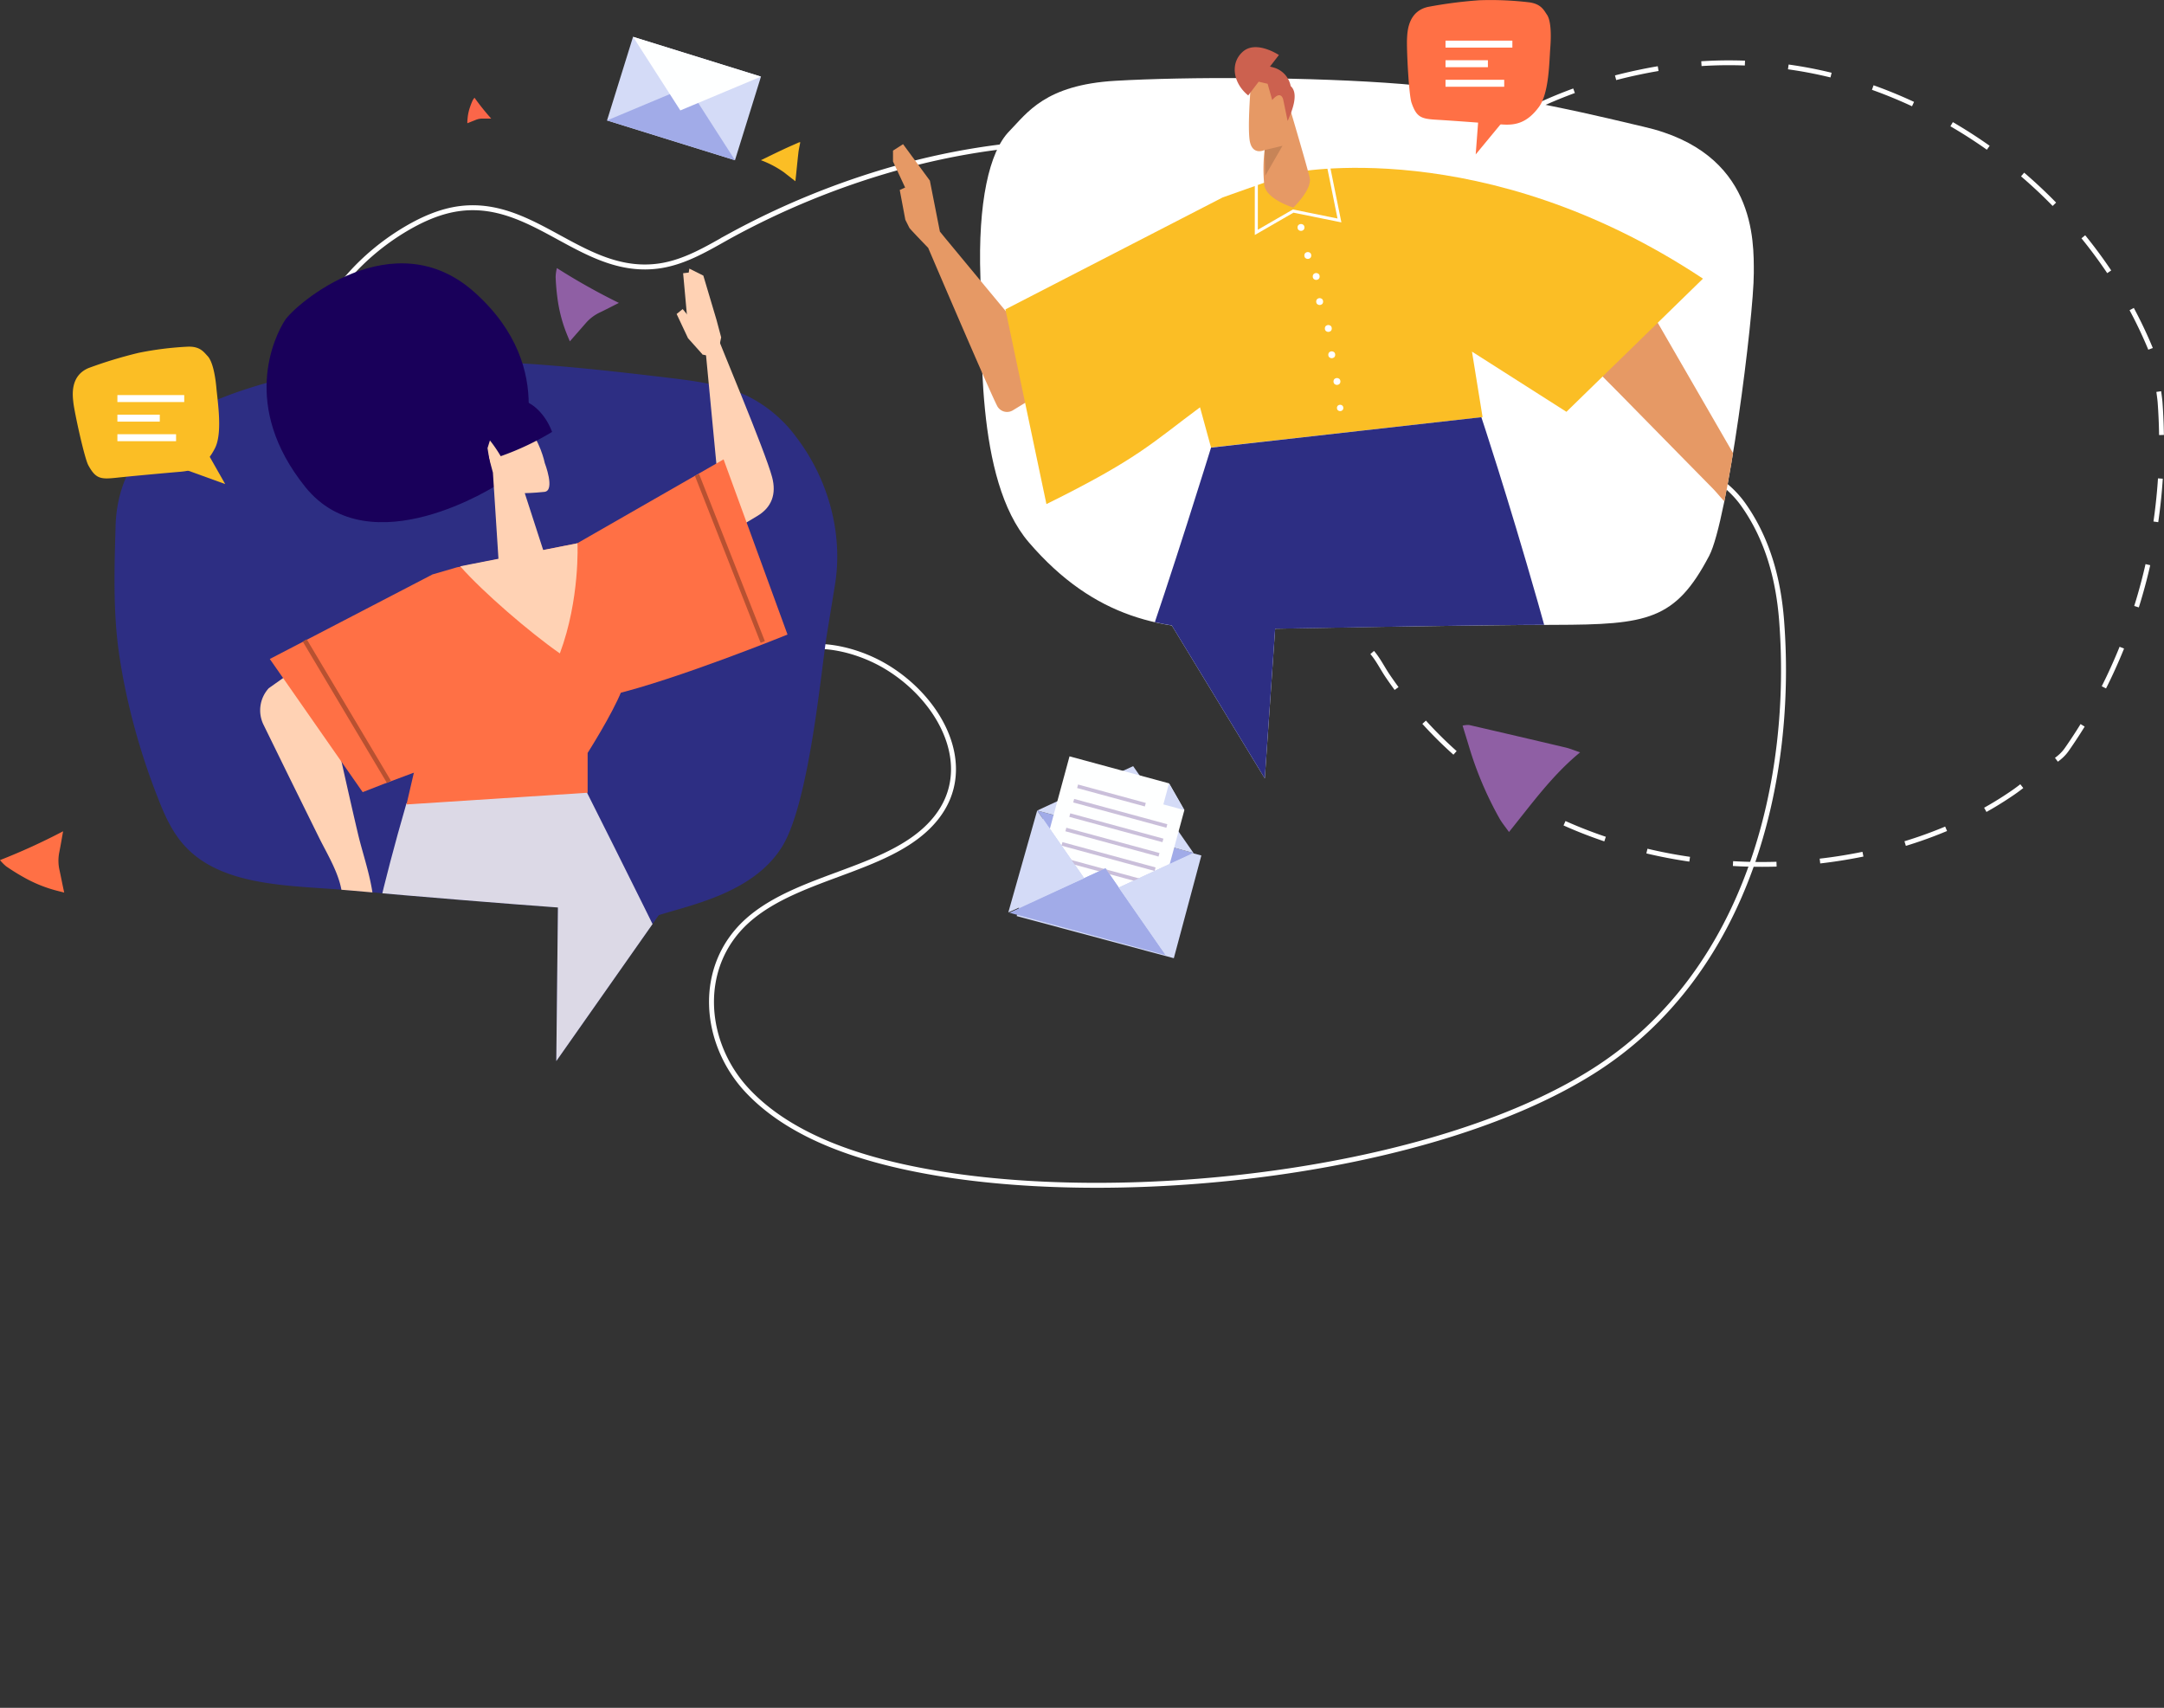 <?xml version="1.0" encoding="utf-8"?>
<svg xmlns="http://www.w3.org/2000/svg" xmlns:xlink="http://www.w3.org/1999/xlink" viewBox="0 0 726.98 573.67"><rect x="0" y="0" width="726.98" height="573.67" fill="#333333" stroke="none"/><defs><style>.cls-1,.cls-2,.cls-20,.cls-24,.cls-27,.cls-3,.cls-9{fill:none;}.cls-2,.cls-27,.cls-3,.cls-9{stroke:#fff;}.cls-2,.cls-20,.cls-24,.cls-27,.cls-3,.cls-9{stroke-miterlimit:10;}.cls-2{stroke-width:1.66px;}.cls-3{stroke-width:1.62px;stroke-dasharray:14.63 14.63;}.cls-4{fill:#2d2e83;}.cls-5{fill:#fff;}.cls-6{clip-path:url(#clip-path);}.cls-7{fill:#e69965;}.cls-8{fill:#fbbe25;}.cls-9{stroke-width:1.02px;}.cls-10{fill:#66271f;}.cls-11{fill:#c78457;}.cls-12{fill:#cc614f;}.cls-13{clip-path:url(#clip-path-2);}.cls-14{fill:#ffd2b4;}.cls-15{fill:#e94e1b;}.cls-16{fill:#177cbf;}.cls-17{fill:#19005a;}.cls-18{fill:#ff7045;}.cls-19{fill:#dcd9e6;}.cls-20{stroke:#b85131;stroke-width:1.53px;}.cls-21{fill:#d4dbf7;}.cls-22{fill:#a1abe8;}.cls-23{fill:#feffff;}.cls-24{stroke:#cabfda;stroke-width:1.23px;}.cls-25{fill:#8f5fa4;}.cls-26{fill:#fb6649;}.cls-27{stroke-width:2.34px;}</style><clipPath id="clip-path" transform="translate(0 -52.08)"><path class="cls-1" d="M508.74,17.73,360.05,0,197.72,60,173.16,144.6l44.34,85.94s49.79,28.65,65.48,29.33,62.67-25.59,62.67-25.59c15.37,17.87,31.15,25.21,48,27.89l31.25,51.4,3.48-50.29c27.3-.44,67.53-1.28,94-1.33,31.12-.06,40.5-1.57,51.85-23.18,6.19-11.77,14.94-80.13,15-95l49.14-70.11Z"/></clipPath><clipPath id="clip-path-2" transform="translate(0 -52.08)"><path class="cls-1" d="M291.73,127.32a45.5,45.5,0,0,0-16.2-13.7c-8.19-4-18-5.19-27.4-6.31-47.94-5.72-131.62,2.62-175.5,16.8-10.37,3.35-29.88,30.81-36.41,45.27-5.83,12.92-2.48,48.34-2.8,60.22-.38,14.22,4.47,28.32,6.7,43q1.2,7.83,3,15.68a225.22,225.22,0,0,0,9.93,31.9l.12.32c2.26,5.71,4.83,11.5,9.23,16.14,13,13.73,36.44,12.85,55.92,14.61q18,1.63,36.3,3.11l6.07.49q12.87,1.05,25.88,2l.86.06-.55,51.6,34.42-49,.64-.19c11.53-3.53,31.31-7.71,40.73-22.68,9.24-14.67,37.48-131.5,39.34-142.93q1.37-8.44,2.72-16.73C307.5,160,302.62,141.6,291.73,127.32Z"/></clipPath></defs><g id="Layer_2" data-name="Layer 2"><g id="contenu"><path class="cls-2" d="M376.24,100.37a173.09,173.09,0,0,1,46,9.36c15.71,5.63,30,13.88,41.24,24.1,10.6,9.6,21.19,22.45,21.42,35.33.09,5-.95,10.45,2.12,14.88,3.84,5.52,12.5,7.42,20.19,9.23,27.27,6.4,64.21,8.28,78.41,28.28,8.34,11.74,11.85,25.4,12.9,39,4.07,52.6-10.58,118.41-63.84,151.7-54.15,33.84-155,44.87-220.13,33.89-24.19-4.08-48.54-11.74-63.55-27.8-14.83-15.87-17.1-41.57.1-57,17.59-15.74,49.24-16.77,63.34-34.45,13.64-17.07,1.71-39.93-17-51-11-6.51-27.6-10.08-38.27-2.15-8.71,6.48-9.87,18.21-19.56,23.76-8.65,5-20.13,2.71-29.8,5.94-10.63,3.56-17,12.86-25.67,19.36C159.62,341.06,123,333.64,98,320.39c-11.15-5.91-21.79-13.1-26.82-23.27a25.55,25.55,0,0,1,7.75-31.78c8-6,19.3-8.08,26.79-14.41,16.59-14,3-34.1-2.73-50.85-8.26-24.35,5.42-53.88,32.14-70.38,6-3.68,12.72-6.83,19.9-7.63,25-2.79,41.31,23,66.52,19.33,8.77-1.29,16.3-6,23.78-10.14a267.73,267.73,0,0,1,54.89-22.48,235.46,235.46,0,0,1,32.2-6.86A211.69,211.69,0,0,1,376.24,100.37Z" transform="translate(0 -52.08)"/><path class="cls-3" d="M722.4,169.11a147.59,147.59,0,0,0-11.61-22.35,161.42,161.42,0,0,0-77-63.53,144.69,144.69,0,0,0-83.16-6.88A155.87,155.87,0,0,0,503.12,94.7a147.18,147.18,0,0,0-38.59,32.66q-3.73,4.5-7.06,9.29c-2.34,3.37-3.56,7-5.35,10.68a147.72,147.72,0,0,0-14.49,52.72c-.31,3.88-.72,7.93,0,11.81.53,2.72,1.85,5.13,2.93,7.67,1.66,3.91,2.37,8,3.37,12.09q1.81,7.42,4.33,14.65c2.92,8.35,6,17.93,12.23,24.45,2.29,2.41,3.81,5.64,5.67,8.38a141.83,141.83,0,0,0,18.47,22,138.67,138.67,0,0,0,10.58,9.25c36.64,28.8,86.8,38.33,133.14,28.13a145.17,145.17,0,0,0,33-11.43,118,118,0,0,0,15.09-8.85c3.59-2.49,6.78-5.4,10.23-8,2.91-2.21,5.5-3.29,7.67-6.4a170,170,0,0,0,14-24,182.35,182.35,0,0,0,16-53.12,185.05,185.05,0,0,0,1.32-39.44C725.49,184.89,723.63,172.09,722.4,169.11Z" transform="translate(0 -52.08)"/><path class="cls-4" d="M154.63,354.33q-18.31-1.47-36.3-3.11c-19.48-1.76-42.91-.88-55.92-14.61-4.4-4.64-7-10.43-9.23-16.14l-.12-.32a225.22,225.22,0,0,1-9.93-31.9q-1.82-7.85-3-15.68c-2.23-14.65-1.69-29.38-1.31-43.61.32-11.87,4.6-23.16,15.67-32,8.1-6.49,18.27-11,28.64-14.32C127,168.45,176,173.18,223.91,178.9c9.41,1.12,19.2,2.36,27.39,6.31a45.42,45.42,0,0,1,16.2,13.7c10.9,14.28,15.78,32.63,13,49.63l-2.73,16.73c-1.86,11.43-5.87,56.67-15.11,71.34-9.42,15-29.2,19.15-40.73,22.68-5.1,1.56-6.51,1.76-12,.64-2-.41-3.81-1.4-5.83-1.78-5.69-1.08-11.79-.93-17.5-1.35q-13-.94-25.88-2Z" transform="translate(0 -52.08)"/><polyline class="cls-4" points="241.68 278.41 186.89 356.38 187.73 278.41"/><path class="cls-5" d="M345.65,234.28c-18.35-21.33-15.57-68.06-16.29-89.12-.86-25,2.95-42.14,9.7-49,6-6.14,12-15.56,35.61-16.94s66.2-1.38,96.57,1.09c35.38,2.87,71.16,12.11,80.94,14.34,37.73,8.59,37,38.37,37,49.14,0,14.87-8.76,83.23-15,95-11.35,21.61-20.73,23.12-51.85,23.18-31.34.06-89.48,1.22-105.46,1.52C391,264,367.89,260.13,345.65,234.28Z" transform="translate(0 -52.08)"/><polyline class="cls-5" points="377.11 182.87 424.9 261.48 429.52 194.69"/><g class="cls-6"><path class="cls-7" d="M529.74,149c3-.6,24.72,7.48,26.3,10l26,45c2,3.33,6,13.06,10.38,13.07,1.81,0,3.54-.76,5.34-.87,3.2-.2,6.2,1.71,8.31,4.11.3.34.6.73.27,1.27a1.25,1.25,0,0,1-.9.55l-13.79,1.94a22.13,22.13,0,0,1-6.18.29c-4.24-.61-7.23-5.3-10.13-8.25l-9.65-9.81-22-22.4L528,168.11Z" transform="translate(0 -52.08)"/><path class="cls-7" d="M349.1,170.1l-16.62-20-14.4-17.38c-.78-.93-1.55-1.9-2.33-2.85l-3.37-17.12-9-12.24L300,102.67l0,3.65,4.07,8.76-1.81.82,1.88,10,1.35,2.7c.1.28,4.74,5.1,6.32,6.73,1.33,3.11,20.39,47.69,23.17,53.09a3.75,3.75,0,0,0,5.3,1.48l16.74-10.22Z" transform="translate(0 -52.08)"/><path class="cls-8" d="M351.54,221.41,337.77,156l73-37.61,23.33-8.26s64.22-13.38,138,35.55l-45.87,44.73L494.5,170.19l3.56,22-91.22,10.22-3.7-13.51C387.09,200.77,382.5,206.12,351.54,221.41Z" transform="translate(0 -52.08)"/><polyline class="cls-9" points="422.05 62.08 422.05 78.05 434.44 70.9 449.98 74.05 446.41 56.41"/><path class="cls-7" d="M424.71,114.08a52.61,52.61,0,0,1,.13-11.61s-4.46,2.22-5.1-3.8.64-20.09.64-20.09l10.69,2.28s7.59,25.41,8.89,30.82c1,3.94-5.47,10.14-5.47,10.14S425.2,119,424.71,114.08Z" transform="translate(0 -52.08)"/><path class="cls-4" d="M497.65,192.22s34.56,103.62,48.09,186.36c-1.51,1.49,7.51,27.58,7.51,27.58l-42.08-3.73-52.6-137.15S375.93,389.19,359.4,410.81c0,0-33.26-17.52-36.26-19,0,0,50.53-90,60.29-117.58s23.41-71.79,23.41-71.79Z" transform="translate(0 -52.08)"/><path class="cls-10" d="M326.32,434.7c-4.81,4.09-15.5,14.05-15.5,14.05s22.49-1.2,30.6-6.55L345,436l-16.89-3.29A12.28,12.28,0,0,1,326.32,434.7Z" transform="translate(0 -52.08)"/><path class="cls-5" d="M344.17,402s-10.46,22.94-16.1,30.66L345,436l14.63-25.79Z" transform="translate(0 -52.08)"/><polygon class="cls-5" points="551.17 353.08 527.76 351.39 546.8 383.99 558.79 379.46 551.17 353.08"/><polygon class="cls-10" points="559.21 380.91 558.79 379.46 546.8 383.99 547.72 385.56 550.27 394.85 578.79 398.22 559.21 380.91"/><polygon class="cls-11" points="424.84 50.39 430.85 48.97 425.05 59.03 424.84 50.39"/><path class="cls-12" d="M433.6,81a8.06,8.06,0,0,0-5.87-6.27c-.38-.12-.74-.2-1.09-.28l3-3.89s-7.62-5.09-12.11-1.13-3.14,10.75,1.8,14.71l3.51-4.62,3,.7,1.56,5.48s2.59-3.43,3.65-.34l1.52,7.35.27-.59C433.71,90,436.59,83.64,433.6,81Z" transform="translate(0 -52.08)"/><circle class="cls-5" cx="442.17" cy="92.87" r="1.16"/><circle class="cls-5" cx="439.35" cy="85.82" r="1.16"/><circle class="cls-5" cx="437.06" cy="76.4" r="1.16"/><circle class="cls-5" cx="443.33" cy="101.3" r="1.16"/><circle class="cls-5" cx="446.24" cy="110.33" r="1.16"/><circle class="cls-5" cx="447.39" cy="119.17" r="1.16"/><circle class="cls-5" cx="449.14" cy="128.14" r="1.16"/><circle class="cls-5" cx="450.21" cy="137.03" r="1.07"/></g><g class="cls-13"><path class="cls-14" d="M231,146l.58-3.69,4.7,2.35,4.43,14.89,1.56,5.85-.82,3.94-4.87-4.69s-2.07-4.5-2.07-4.86.12-3.52.12-3.52Z" transform="translate(0 -52.08)"/><polyline class="cls-14" points="236.06 119.11 231.13 113.6 227.31 105.47 229.34 103.82 236.58 112.58"/><path class="cls-15" d="M312.62,623.7l-13.56-21.36-14.78-6.57L288,614.26l5.34-.42A56.87,56.87,0,0,0,313,625.76" transform="translate(0 -52.08)"/><polygon class="cls-16" points="272.04 516.17 284.69 543.28 296.19 540.82 289.44 512.62 272.04 516.17"/><path class="cls-17" d="M167.28,214.79s-42.92,28-64.72.87-10.4-50.38-6.91-55.89,36.61-33.9,63.85-9.43c29,26,14.49,55.74,14.49,55.74Z" transform="translate(0 -52.08)"/><path class="cls-14" d="M259.39,212.37c-2.32-8.76-18-45.79-18.62-47.92l-3.65,6.28,1.82,19.11q1.19,12.3,2.35,24.59l0,18.81,13.08-7.81C259.35,222.48,260.86,217.93,259.39,212.37Z" transform="translate(0 -52.08)"/><path class="cls-14" d="M236.06,171.2,231,160.44l-1.51-16.58,3.36-.39,2.79,15.28s4.94,2.85,5,6.92a8.69,8.69,0,0,1-1.94,6.06l-2.62-.53Z" transform="translate(0 -52.08)"/><path class="cls-18" d="M193.31,234.92l49.77-28.53,21.48,58.84s-37.11,15.08-58.75,20.23Z" transform="translate(0 -52.08)"/><path class="cls-19" d="M136.56,321.89c-16.64,57.44-15.68,74.75-15.68,74.75s8.7,89.42,7.25,93.29S88,556.63,88,556.63L117,589s36.26-43,45.92-53.65,18.37-37.22,18.37-37.22l-1-75.41c6.28,5.8,41.08,56.56,41.08,56.56l36.19,94.87L295.13,564s-18.6-74.52-28.27-100.63-70.23-146.17-70.23-146.17" transform="translate(0 -52.08)"/><path class="cls-14" d="M90.29,283.25a11,11,0,0,0-1.77,12.26l8.68,17.71L107,333.08c3.06,6.24,7.54,13.2,8,20.26.16,2.38-.11,4.65-.15,7.06,0,2.14,0,4.21-.17,6.34s-1.22,7.12-.27,9c1.89,3.79,6.75-4.14,8.05-6.13,7-10.8.54-25.84-2.18-37.36-4.61-19.56-9.14-40.93-13.75-60.49Z" transform="translate(0 -52.08)"/><path class="cls-18" d="M90.64,273.44l31.2,44.73c16.64-6.73,59-21.41,59-21.41l9,10.91c-7.44-23.84-41.08-44.51-44.43-62.69Z" transform="translate(0 -52.08)"/><path class="cls-18" d="M194,234.57l-40.48,8.07L145.42,245c-8.27,23.74-3.3,38-5.52,62.92l-3.34,14.38,60.85-3.93V305s8.25-12.95,11.39-20.81C212.5,274.94,194,234.57,194,234.57Z" transform="translate(0 -52.08)"/><path class="cls-14" d="M167.72,243.93l-2.13-33.11-4.37-16.23s10.28-5,15.27.13S183,207.58,183,207.58s3.61,9.32-.09,9.72-6.62.43-6.62.43l7.92,24.45Z" transform="translate(0 -52.08)"/><path class="cls-14" d="M154.6,242.3,194,234.57s.89,18.76-5.92,37C177.9,264.47,162.27,251,154.6,242.3Z" transform="translate(0 -52.08)"/><path class="cls-17" d="M178.09,187.69s4.72,2.43,7.38,9.47a92.41,92.41,0,0,1-17.26,8.16s-5.16-9.06-9.14-9.6C159.07,195.72,163.65,178.54,178.09,187.69Z" transform="translate(0 -52.08)"/><path class="cls-17" d="M165.15,198.2l-1.37,4.42.91,5.65s-5.93-4.55-6.29-10.94l5.09-4.75Z" transform="translate(0 -52.08)"/><path class="cls-15" d="M70.41,590.51,61,602.32,66.62,607s1.6,6,3.61,8.85a33.92,33.92,0,0,0,9.28,9.4l-3.64-21.12Z" transform="translate(0 -52.08)"/><polygon class="cls-16" points="78.07 545.1 101.09 521.67 91.5 509.6 71.26 537.3 78.07 545.1"/></g><line class="cls-20" x1="102.37" y1="215.11" x2="130.66" y2="262.63"/><line class="cls-20" x1="234.14" y1="159.51" x2="256.24" y2="215.65"/><rect class="cls-21" x="207.29" y="70.46" width="45.01" height="29.42" transform="translate(35.66 -116.48) rotate(17.28)"/><polyline class="cls-22" points="246.92 53.82 231.04 29.09 203.94 40.45"/><polygon class="cls-23" points="212.67 12.36 228.55 37.09 255.65 25.73 212.67 12.36"/><rect class="cls-21" x="342.82" y="330.87" width="54.42" height="35.57" transform="matrix(0.97, 0.26, -0.26, 0.97, 104.29, -136.86)"/><polygon class="cls-22" points="348.43 272.27 368.7 301.46 400.94 286.53 348.43 272.27"/><polygon class="cls-21" points="400.94 286.53 380.67 257.35 348.43 272.27 400.94 286.53"/><polygon class="cls-23" points="392.74 263.14 359.3 254.06 352.69 278.41 364.2 294.99 371.42 291.69 375.85 298.15 392.96 290.23 397.88 272.12 392.74 263.14"/><polygon class="cls-21" points="390.82 270.2 397.88 272.12 392.74 263.14 390.82 270.2"/><line class="cls-24" x1="362.01" y1="264.12" x2="384.76" y2="270.3"/><line class="cls-24" x1="360.7" y1="268.96" x2="391.99" y2="277.46"/><line class="cls-24" x1="359.39" y1="273.8" x2="390.68" y2="282.3"/><line class="cls-24" x1="358.07" y1="278.64" x2="389.36" y2="287.13"/><line class="cls-24" x1="356.76" y1="283.47" x2="388.05" y2="291.97"/><line class="cls-24" x1="355.45" y1="288.31" x2="386.74" y2="296.81"/><polygon class="cls-22" points="391.62 320.86 371.35 291.68 339.11 306.6 391.62 320.86"/><polygon class="cls-21" points="348.43 272.27 364.2 294.99 338.73 306.5 348.43 272.27"/><polygon class="cls-21" points="400.94 286.53 375.85 298.15 391.62 320.86 400.94 286.53"/><path class="cls-25" d="M491.35,295.82a7.93,7.93,0,0,1,2.18-.21q16.22,3.74,32.39,7.56c1.55.36,3,1,4.91,1.63-9.44,7.75-16.25,17.3-23.9,26.76-1.18-1.67-2.34-3.05-3.21-4.59a118.23,118.23,0,0,1-10.22-24.12C492.83,300.62,492.13,298.39,491.35,295.82Z" transform="translate(0 -52.08)"/><path class="cls-8" d="M268.85,99.87c-.22,1.18-.51,2.36-.64,3.55-.36,3.16-.65,6.32-1,9.52-.1-.07-.26-.17-.4-.28l-3.55-2.77a33.7,33.7,0,0,0-7.64-4c2.44-1.18,4.88-2.38,7.33-3.53,1.83-.87,3.7-1.66,5.55-2.49Z" transform="translate(0 -52.08)"/><path class="cls-26" d="M157,93.48c0-.47,0-.92.06-1.37a15.52,15.52,0,0,1,.82-4,23.82,23.82,0,0,1,.9-2.3,5.65,5.65,0,0,1,.63-.9,81.06,81.06,0,0,0,5.61,7c-1,0-1.94,0-2.91,0a6,6,0,0,0-2.32.46Z" transform="translate(0 -52.08)"/><path class="cls-18" d="M21.57,351.9c-1.24-.32-2.41-.6-3.58-.93a46,46,0,0,1-10.27-4.35c-1.94-1.08-3.82-2.28-5.65-3.53A15.66,15.66,0,0,1,0,341a211.87,211.87,0,0,0,21.2-9.69c-.43,2.38-.82,4.77-1.3,7.14a14.32,14.32,0,0,0,.11,6C20.54,346.88,21,349.33,21.57,351.9Z" transform="translate(0 -52.08)"/><path class="cls-25" d="M191.43,166.75c-.5-1.23-1-2.38-1.44-3.55A49.55,49.55,0,0,1,187.24,152c-.3-2.28-.49-4.58-.58-6.87a15.14,15.14,0,0,1,.42-3,217.86,217.86,0,0,0,20.83,11.7c-2.19,1.1-4.37,2.25-6.59,3.3a14.5,14.5,0,0,0-4.77,3.77C194.88,162.81,193.19,164.73,191.43,166.75Z" transform="translate(0 -52.08)"/><path class="cls-18" d="M517,88c3.41-4.61,3.45-15.15,3.81-19.87.43-5.62,0-9.5-1.12-11.11-1-1.44-1.9-3.62-6-4.16A109.77,109.77,0,0,0,497,52.16a150,150,0,0,0-17.39,2.26C473,56,472.8,62.69,472.68,65.11c-.17,3.34.58,18.79,1.52,21.5,1.72,5,3.32,5.4,8.7,5.71s18.7,1.32,21.46,1.55C508.84,94.23,512.88,93.59,517,88Z" transform="translate(0 -52.08)"/><line class="cls-27" x1="485.61" y1="14.82" x2="508.07" y2="14.82"/><line class="cls-27" x1="485.61" y1="21.4" x2="499.85" y2="21.4"/><line class="cls-27" x1="485.61" y1="27.97" x2="505.33" y2="27.97"/><polyline class="cls-18" points="508.94 35.9 495.75 51.87 496.89 36.84"/><path class="cls-8" d="M72.21,202.65c2.61-5.12.91-15.51.49-20.23-.51-5.62-1.61-9.37-3-10.78-1.2-1.26-2.47-3.25-6.57-3.11a109.55,109.55,0,0,0-16.6,2.08,148.38,148.38,0,0,0-16.78,5.1c-6.27,2.64-5.37,9.28-5.09,11.69.38,3.32,3.67,18.44,5,20.95,2.52,4.62,4.17,4.78,9.53,4.2s18.66-1.78,21.42-2C65.18,210.14,69.06,208.85,72.21,202.65Z" transform="translate(0 -52.08)"/><line class="cls-27" x1="39.44" y1="133.88" x2="61.89" y2="133.88"/><line class="cls-27" x1="39.44" y1="140.46" x2="53.68" y2="140.46"/><line class="cls-27" x1="39.44" y1="147.03" x2="59.15" y2="147.03"/><polyline class="cls-8" points="59.15 156.63 75.65 162.6 68.87 150.66"/></g></g></svg>